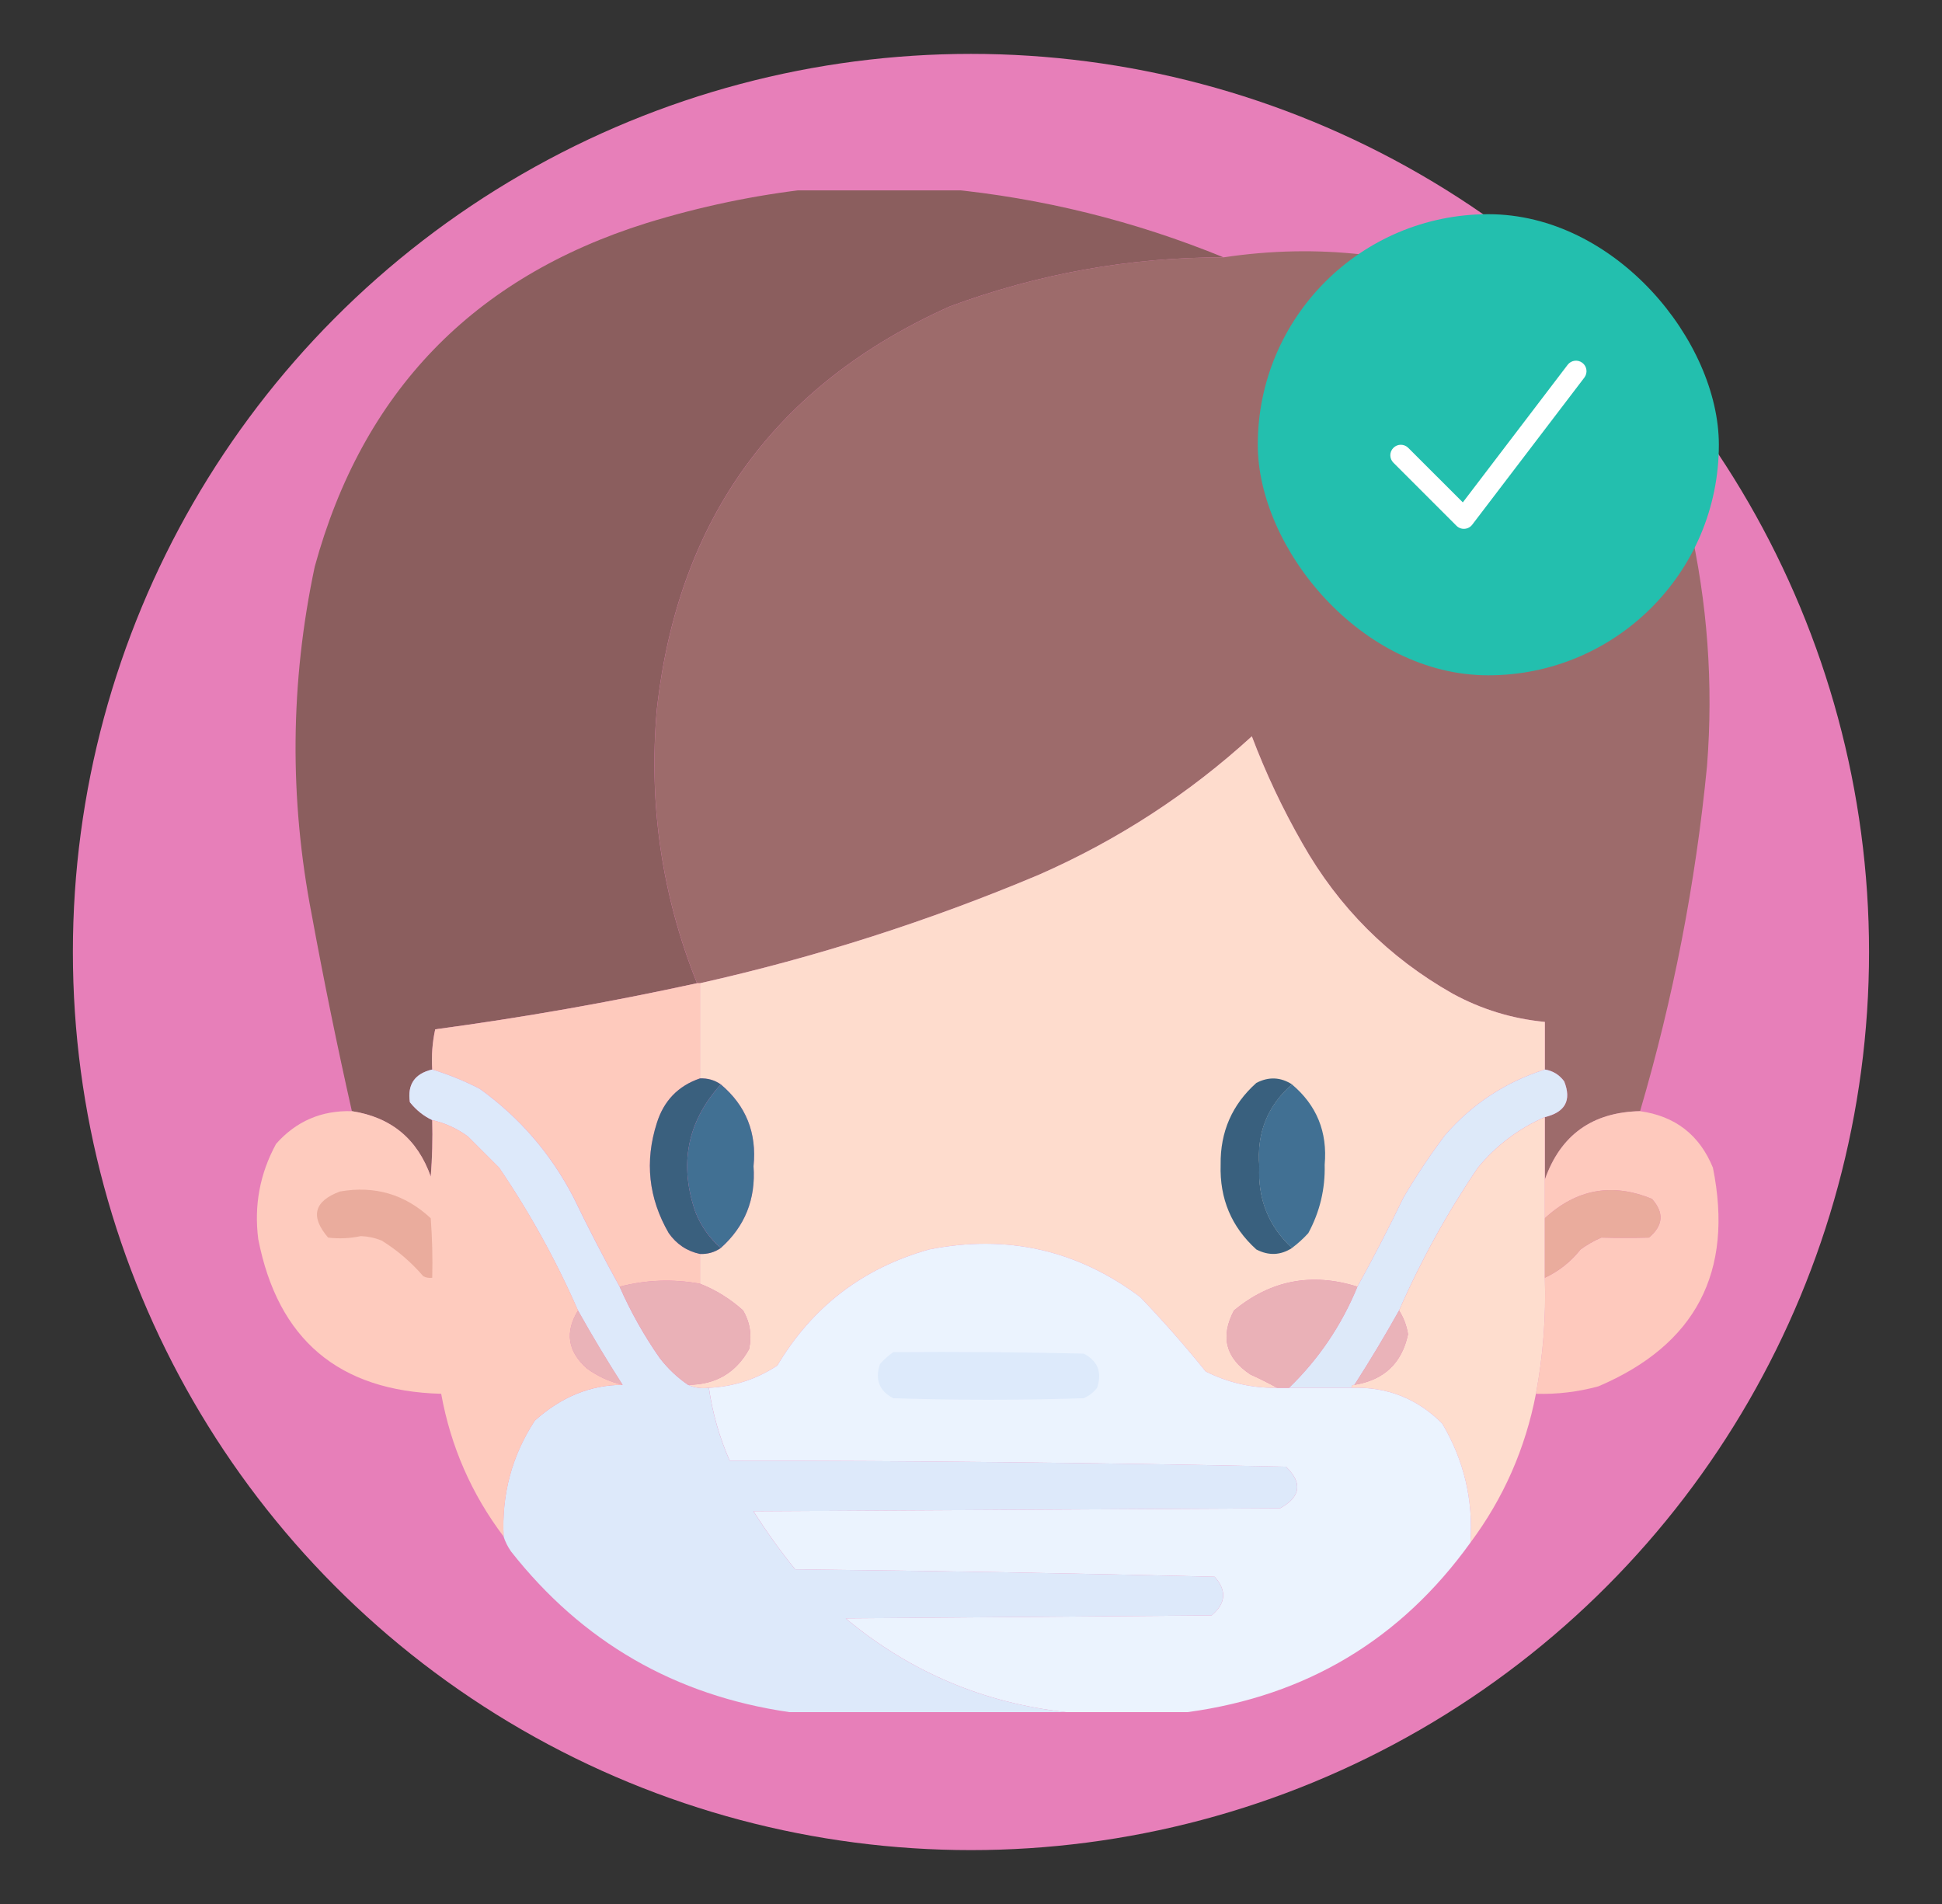 <svg width="51" height="50" viewBox="0 0 51 50" fill="none" xmlns="http://www.w3.org/2000/svg">
<rect x="0" y="0" width="51" height="50" fill="#333333" stroke="none"/>
<circle cx="25.499" cy="25" r="23.585" fill="#E77FB9"/>
<g clip-path="url(#clip0_556_53562)">
<path fill-rule="evenodd" clip-rule="evenodd" d="M21.273 4.961C22.471 4.961 23.669 4.961 24.866 4.961C27.369 5.202 29.791 5.801 32.132 6.758C29.668 6.756 27.272 7.186 24.945 8.047C20.369 10.096 17.804 13.625 17.249 18.633C17.029 21.118 17.381 23.514 18.304 25.82C16.03 26.317 13.738 26.72 11.429 27.031C11.353 27.375 11.327 27.727 11.351 28.086C10.89 28.194 10.695 28.481 10.765 28.945C10.932 29.153 11.127 29.309 11.351 29.414C11.364 29.91 11.351 30.404 11.312 30.898C10.964 29.913 10.274 29.34 9.241 29.18C8.855 27.469 8.504 25.75 8.187 24.023C7.595 20.969 7.621 17.922 8.265 14.883C9.52 10.294 12.424 7.286 16.976 5.859C18.391 5.423 19.823 5.123 21.273 4.961Z" fill="#8B5E5E"/>
<path opacity="0.999" fill-rule="evenodd" clip-rule="evenodd" d="M43.071 29.18C41.817 29.207 40.983 29.806 40.571 30.977C40.571 30.43 40.571 29.883 40.571 29.336C41.107 29.207 41.276 28.895 41.079 28.398C40.951 28.224 40.782 28.12 40.571 28.086C40.571 27.669 40.571 27.253 40.571 26.836C39.714 26.754 38.907 26.507 38.149 26.094C36.47 25.143 35.155 23.828 34.204 22.148C33.686 21.244 33.243 20.307 32.876 19.336C31.221 20.848 29.358 22.059 27.29 22.969C24.405 24.185 21.436 25.135 18.384 25.82C18.358 25.82 18.332 25.82 18.306 25.82C17.383 23.513 17.031 21.118 17.251 18.633C17.806 13.625 20.371 10.096 24.946 8.047C27.273 7.186 29.669 6.756 32.134 6.758C34.606 6.388 37.002 6.661 39.321 7.578C41.969 8.824 43.649 10.868 44.36 13.711C44.842 15.82 44.998 17.956 44.829 20.117C44.529 23.195 43.943 26.216 43.071 29.18Z" fill="#9D6B6B"/>
<path fill-rule="evenodd" clip-rule="evenodd" d="M40.57 28.086C39.541 28.413 38.668 28.985 37.953 29.805C37.558 30.33 37.193 30.877 36.859 31.445C36.473 32.244 36.07 33.025 35.648 33.789C34.447 33.411 33.366 33.62 32.406 34.414C32.043 35.101 32.186 35.661 32.836 36.094C33.082 36.205 33.316 36.322 33.539 36.445C32.879 36.455 32.254 36.312 31.664 36.016C31.12 35.341 30.547 34.69 29.945 34.062C28.291 32.822 26.442 32.406 24.398 32.812C22.662 33.3 21.334 34.315 20.414 35.859C19.87 36.219 19.271 36.414 18.617 36.445C18.417 36.469 18.235 36.443 18.07 36.367C18.792 36.365 19.326 36.052 19.672 35.43C19.75 35.069 19.698 34.731 19.516 34.414C19.176 34.108 18.799 33.874 18.383 33.711C18.383 33.45 18.383 33.19 18.383 32.93C18.584 32.938 18.767 32.886 18.93 32.773C19.564 32.206 19.851 31.49 19.789 30.625C19.878 29.75 19.592 29.034 18.93 28.477C18.767 28.364 18.584 28.312 18.383 28.32C18.383 27.487 18.383 26.654 18.383 25.82C21.436 25.135 24.404 24.185 27.289 22.969C29.358 22.059 31.22 20.848 32.875 19.336C33.242 20.307 33.685 21.244 34.203 22.148C35.154 23.828 36.469 25.143 38.148 26.094C38.906 26.507 39.713 26.754 40.57 26.836C40.57 27.253 40.57 27.669 40.57 28.086Z" fill="#FEDCCD"/>
<path fill-rule="evenodd" clip-rule="evenodd" d="M18.305 25.82C18.331 25.82 18.357 25.82 18.383 25.82C18.383 26.654 18.383 27.487 18.383 28.32C17.811 28.515 17.434 28.905 17.25 29.492C16.928 30.501 17.032 31.465 17.563 32.383C17.767 32.673 18.041 32.856 18.383 32.93C18.383 33.19 18.383 33.45 18.383 33.711C17.669 33.583 16.966 33.608 16.274 33.789C15.853 33.025 15.449 32.244 15.063 31.445C14.47 30.3 13.65 29.349 12.602 28.594C12.199 28.386 11.783 28.216 11.352 28.086C11.329 27.727 11.355 27.375 11.43 27.031C13.739 26.72 16.031 26.317 18.305 25.82Z" fill="#FECABD"/>
<path fill-rule="evenodd" clip-rule="evenodd" d="M11.35 28.086C11.78 28.216 12.197 28.386 12.6 28.594C13.648 29.349 14.468 30.3 15.061 31.445C15.447 32.244 15.85 33.025 16.272 33.789C16.562 34.448 16.913 35.073 17.326 35.664C17.541 35.942 17.788 36.176 18.069 36.367C18.233 36.443 18.415 36.469 18.615 36.445C18.71 37.107 18.892 37.745 19.162 38.359C24.037 38.36 28.906 38.412 33.772 38.516C34.212 38.944 34.16 39.309 33.615 39.609C29.006 39.635 24.397 39.661 19.787 39.688C20.123 40.216 20.488 40.724 20.881 41.211C24.559 41.251 28.231 41.316 31.897 41.406C32.221 41.768 32.194 42.106 31.819 42.422C28.615 42.448 25.412 42.474 22.209 42.5C23.891 43.901 25.818 44.721 27.99 44.961C25.569 44.961 23.147 44.961 20.725 44.961C17.725 44.525 15.29 43.118 13.42 40.742C13.335 40.619 13.269 40.489 13.225 40.352C13.17 39.241 13.444 38.225 14.045 37.305C14.743 36.68 15.511 36.368 16.35 36.367C15.938 35.726 15.548 35.075 15.178 34.414C14.602 33.097 13.912 31.847 13.107 30.664C12.834 30.391 12.561 30.117 12.287 29.844C12.003 29.636 11.69 29.493 11.35 29.414C11.126 29.309 10.931 29.153 10.764 28.945C10.694 28.481 10.889 28.194 11.35 28.086Z" fill="#DDE9FA"/>
<path fill-rule="evenodd" clip-rule="evenodd" d="M40.57 28.086C40.781 28.12 40.95 28.224 41.078 28.398C41.275 28.895 41.106 29.207 40.57 29.336C39.882 29.636 39.296 30.078 38.812 30.664C38.008 31.847 37.318 33.097 36.742 34.414C36.372 35.075 35.982 35.726 35.57 36.367C35.518 36.367 35.492 36.393 35.492 36.445C34.945 36.445 34.398 36.445 33.852 36.445C34.631 35.69 35.23 34.805 35.648 33.789C36.07 33.025 36.473 32.244 36.859 31.445C37.193 30.877 37.558 30.33 37.953 29.805C38.668 28.985 39.541 28.413 40.57 28.086Z" fill="#DDE9F9"/>
<path fill-rule="evenodd" clip-rule="evenodd" d="M18.382 28.32C18.584 28.312 18.766 28.364 18.929 28.477C18.048 29.453 17.827 30.573 18.265 31.836C18.415 32.206 18.636 32.519 18.929 32.774C18.766 32.886 18.584 32.938 18.382 32.93C18.039 32.856 17.766 32.673 17.562 32.383C17.031 31.465 16.927 30.501 17.249 29.492C17.432 28.906 17.81 28.515 18.382 28.32Z" fill="#3A607E"/>
<path fill-rule="evenodd" clip-rule="evenodd" d="M33.931 28.477C33.289 29.036 33.002 29.752 33.072 30.625C33.029 31.487 33.315 32.203 33.931 32.773C33.63 32.967 33.318 32.98 32.994 32.812C32.34 32.221 32.028 31.478 32.056 30.586C32.044 29.723 32.357 29.007 32.994 28.438C33.318 28.27 33.63 28.284 33.931 28.477Z" fill="#39607E"/>
<path fill-rule="evenodd" clip-rule="evenodd" d="M18.929 28.477C19.591 29.034 19.878 29.75 19.789 30.625C19.85 31.49 19.564 32.206 18.929 32.773C18.637 32.518 18.415 32.206 18.265 31.836C17.827 30.573 18.048 29.453 18.929 28.477Z" fill="#417093"/>
<path fill-rule="evenodd" clip-rule="evenodd" d="M33.928 28.477C34.578 29.023 34.865 29.726 34.788 30.586C34.804 31.224 34.661 31.823 34.358 32.383C34.225 32.529 34.082 32.659 33.928 32.773C33.312 32.203 33.026 31.487 33.069 30.625C32.999 29.752 33.285 29.036 33.928 28.477Z" fill="#417093"/>
<path opacity="0.992" fill-rule="evenodd" clip-rule="evenodd" d="M9.243 29.18C10.275 29.34 10.965 29.913 11.313 30.898C11.352 30.404 11.365 29.91 11.352 29.414C11.692 29.493 12.005 29.636 12.289 29.844C12.563 30.117 12.836 30.391 13.11 30.664C13.914 31.847 14.604 33.097 15.18 34.414C14.83 34.983 14.908 35.491 15.414 35.938C15.699 36.145 16.012 36.288 16.352 36.367C15.513 36.368 14.745 36.68 14.047 37.305C13.446 38.225 13.172 39.241 13.227 40.352C12.385 39.239 11.838 37.989 11.586 36.602C8.898 36.53 7.296 35.176 6.782 32.539C6.669 31.653 6.825 30.82 7.25 30.039C7.778 29.443 8.442 29.157 9.243 29.18Z" fill="#FECBBE"/>
<path opacity="0.983" fill-rule="evenodd" clip-rule="evenodd" d="M43.07 29.18C43.994 29.309 44.632 29.804 44.984 30.664C45.536 33.402 44.533 35.316 41.977 36.406C41.44 36.553 40.893 36.618 40.336 36.602C40.525 35.596 40.603 34.581 40.57 33.555C40.936 33.385 41.248 33.138 41.508 32.812C41.677 32.689 41.86 32.584 42.055 32.5C42.471 32.511 42.887 32.511 43.305 32.5C43.681 32.184 43.707 31.846 43.383 31.484C42.34 31.055 41.403 31.224 40.57 31.992C40.57 31.654 40.57 31.315 40.57 30.977C40.982 29.806 41.816 29.207 43.07 29.18Z" fill="#FECABD"/>
<path opacity="0.997" fill-rule="evenodd" clip-rule="evenodd" d="M40.57 29.336C40.57 29.883 40.57 30.43 40.57 30.977C40.57 31.315 40.57 31.654 40.57 31.992C40.57 32.513 40.57 33.034 40.57 33.555C40.603 34.581 40.525 35.596 40.336 36.602C40.058 38.042 39.485 39.344 38.617 40.508C38.692 39.384 38.445 38.343 37.875 37.383C37.22 36.726 36.426 36.413 35.492 36.445C35.492 36.393 35.518 36.367 35.57 36.367C36.347 36.241 36.816 35.798 36.977 35.039C36.942 34.813 36.863 34.605 36.742 34.414C37.318 33.097 38.008 31.847 38.812 30.664C39.296 30.078 39.882 29.636 40.57 29.336Z" fill="#FEDDCE"/>
<path fill-rule="evenodd" clip-rule="evenodd" d="M8.929 31.289C9.845 31.13 10.639 31.364 11.312 31.992C11.351 32.512 11.364 33.033 11.351 33.555C11.269 33.566 11.191 33.553 11.117 33.516C10.798 33.145 10.433 32.832 10.023 32.578C9.847 32.507 9.665 32.468 9.476 32.461C9.19 32.522 8.904 32.535 8.617 32.5C8.141 31.946 8.246 31.542 8.929 31.289Z" fill="#EAAC9D"/>
<path fill-rule="evenodd" clip-rule="evenodd" d="M40.57 33.555C40.57 33.034 40.57 32.513 40.57 31.992C41.403 31.224 42.34 31.055 43.383 31.484C43.707 31.846 43.681 32.184 43.305 32.5C42.887 32.511 42.471 32.511 42.055 32.5C41.86 32.584 41.677 32.688 41.508 32.812C41.248 33.138 40.936 33.385 40.57 33.555Z" fill="#EAAC9D"/>
<path opacity="0.999" fill-rule="evenodd" clip-rule="evenodd" d="M33.539 36.445C33.643 36.445 33.747 36.445 33.852 36.445C34.398 36.445 34.945 36.445 35.492 36.445C36.426 36.413 37.22 36.726 37.875 37.383C38.445 38.343 38.692 39.384 38.617 40.508C36.791 43.049 34.317 44.534 31.195 44.961C30.128 44.961 29.06 44.961 27.992 44.961C25.82 44.721 23.893 43.901 22.211 42.5C25.414 42.474 28.617 42.448 31.82 42.422C32.196 42.106 32.222 41.767 31.898 41.406C28.233 41.316 24.561 41.251 20.883 41.211C20.489 40.724 20.125 40.216 19.789 39.687C24.398 39.661 29.008 39.635 33.617 39.609C34.161 39.309 34.214 38.944 33.773 38.516C28.908 38.412 24.038 38.36 19.164 38.359C18.894 37.745 18.712 37.107 18.617 36.445C19.271 36.414 19.87 36.219 20.414 35.859C21.334 34.315 22.662 33.3 24.398 32.812C26.442 32.406 28.291 32.822 29.945 34.062C30.547 34.69 31.12 35.341 31.664 36.016C32.254 36.312 32.879 36.455 33.539 36.445Z" fill="#EBF3FE"/>
<path fill-rule="evenodd" clip-rule="evenodd" d="M18.383 33.711C18.799 33.874 19.176 34.108 19.516 34.414C19.698 34.731 19.75 35.069 19.672 35.43C19.326 36.052 18.792 36.365 18.07 36.367C17.79 36.176 17.543 35.942 17.328 35.664C16.915 35.073 16.564 34.448 16.273 33.789C16.965 33.608 17.668 33.583 18.383 33.711Z" fill="#EAB1B7"/>
<path fill-rule="evenodd" clip-rule="evenodd" d="M35.648 33.789C35.23 34.804 34.631 35.69 33.852 36.445C33.748 36.445 33.643 36.445 33.539 36.445C33.316 36.322 33.082 36.205 32.836 36.094C32.186 35.661 32.043 35.101 32.406 34.414C33.366 33.62 34.447 33.411 35.648 33.789Z" fill="#EAB1B7"/>
<path fill-rule="evenodd" clip-rule="evenodd" d="M15.18 34.414C15.549 35.075 15.94 35.726 16.351 36.367C16.011 36.288 15.699 36.145 15.414 35.938C14.908 35.491 14.829 34.983 15.18 34.414Z" fill="#EAB3B8"/>
<path fill-rule="evenodd" clip-rule="evenodd" d="M36.742 34.414C36.863 34.605 36.942 34.813 36.977 35.039C36.816 35.798 36.347 36.241 35.57 36.367C35.982 35.726 36.372 35.075 36.742 34.414Z" fill="#EAB3B9"/>
<path fill-rule="evenodd" clip-rule="evenodd" d="M23.46 35.508C25.127 35.495 26.794 35.508 28.46 35.547C28.829 35.737 28.947 36.037 28.812 36.445C28.717 36.566 28.6 36.657 28.46 36.719C26.794 36.771 25.127 36.771 23.46 36.719C23.091 36.529 22.974 36.229 23.109 35.82C23.218 35.698 23.335 35.593 23.46 35.508Z" fill="#DDEAFB"/>
<rect x="33.031" y="5.625" width="12.109" height="12.109" rx="6.055" fill="#23BFAE"/>
<path fill-rule="evenodd" clip-rule="evenodd" d="M41.555 9.528C41.677 9.62 41.7 9.793 41.608 9.915L38.663 13.779C38.615 13.842 38.542 13.882 38.462 13.887C38.383 13.893 38.305 13.863 38.249 13.807L36.593 12.151C36.485 12.043 36.485 11.868 36.593 11.761C36.7 11.653 36.875 11.653 36.983 11.761L38.416 13.193L41.169 9.58C41.261 9.459 41.434 9.436 41.555 9.528Z" fill="white"/>
</g>
<defs>
<clipPath id="clip0_556_53562">
<rect width="40" height="40" fill="white" transform="translate(6 5)"/>
</clipPath>
</defs>
</svg>
